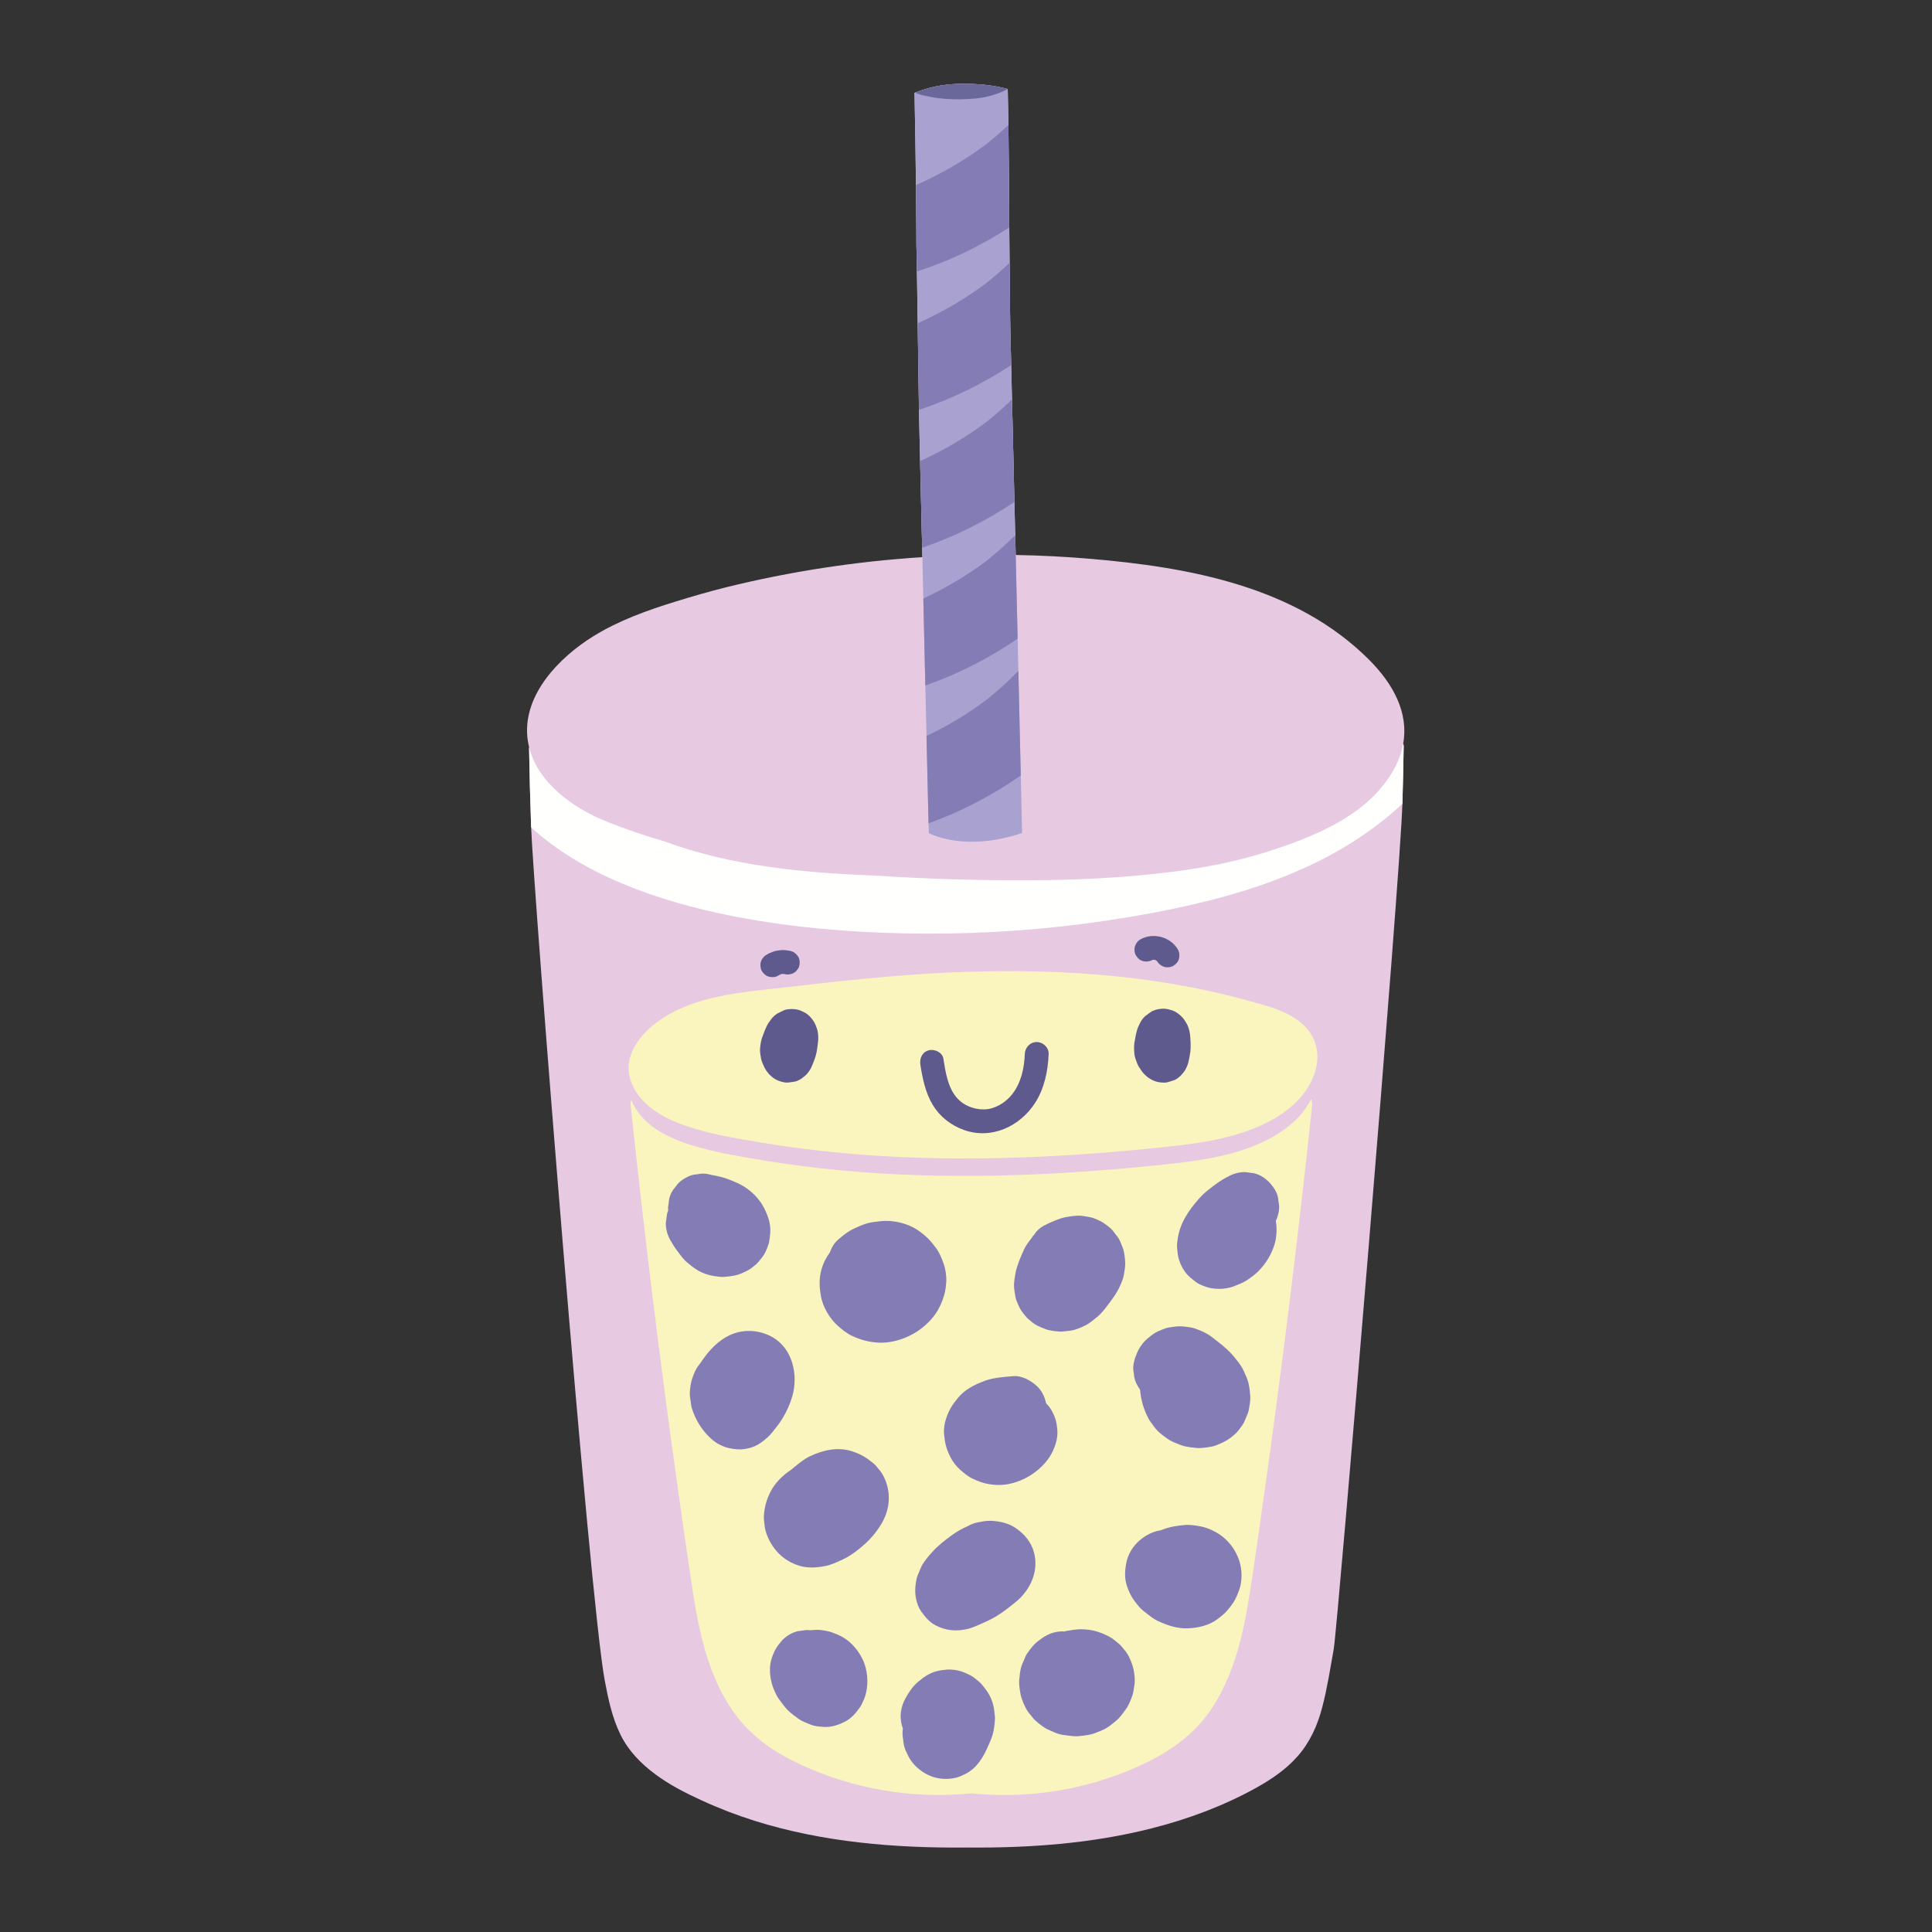 <?xml version="1.0" encoding="utf-8"?>
<!-- Generator: Adobe Illustrator 27.5.0, SVG Export Plug-In . SVG Version: 6.00 Build 0)  -->
<svg version="1.1" id="Capa_1" xmlns="http://www.w3.org/2000/svg" xmlns:xlink="http://www.w3.org/1999/xlink" x="0px" y="0px"
	 viewBox="0 0 2122 2122" style="enable-background:new 0 0 2122 2122;" xml:space="preserve">
<rect x="0" y="0" width="2122" height="2122" fill="#333333" stroke="none"/>
<g>
	<path style="fill:#E7C9E2;" d="M1503.403,724.296c-80.423-80.123-197.065-101.327-306.075-110.557
		c-27.189-2.295-54.474-3.691-81.763-4.19c-0.166-7.235-0.341-14.473-0.504-21.703l-0.899-36.518
		c-0.4-18.061-0.799-36.07-1.247-54.131c-0.448-19.457-0.899-38.965-1.396-58.472c-0.299-12.572-0.599-25.145-0.899-37.717
		c-0.3-13.968-0.648-27.936-0.999-41.907c-0.249-11.074-0.499-38.116-0.748-70.445c-0.1-12.373-0.2-25.542-0.349-38.862
		c-0.299-42.009-0.599-85.712-0.947-112.552c-0.1-9.031-0.251-16.165-0.351-20.655c-0.149-6.288-0.3-12.573-0.4-18.86
		c-4.217-1.143-8.492-2.066-12.799-2.833c-11.757-2.107-23.786-2.892-35.722-2.836l-0.621-0.005l-0.219,0.005
		c-2.276,0.017-4.548,0.061-6.814,0.132c-1.812,0.066-3.62,0.221-5.43,0.356c-2.512,0.185-5.011,0.446-7.505,0.77
		c-6.887,0.894-13.703,2.246-20.341,4.214c-3.362,0.992-6.655,2.151-9.922,3.347c-0.746,0.268-1.496,0.526-2.242,0.797l0.019,0.012
		l-0.779,0.283c0.599,28.238,1.147,66.952,1.598,101.227c0.3,27.491,0.499,52.085,0.499,66.355c0.2,7.732,0.397,17.51,0.548,28.636
		c0.299,16.762,0.548,36.569,0.848,56.825c0.448,34.324,0.947,70.045,1.396,95.091c0.1,5.488,0.199,10.477,0.299,14.816
		c0.351,13.819,0.651,27.69,0.948,41.51c0.799,31.73,1.498,63.41,2.246,95.139c0.07,3.459,0.153,6.918,0.236,10.378
		c-72.935,4.641-145.421,15.717-216.31,33.276c-18.258,4.541-36.219,9.829-54.18,15.315c-31.629,9.778-63.11,21.004-91.2,38.465
		c-36.918,22.95-76.479,63.361-72.19,110.309c0.439,4.774,1.396,9.364,2.653,13.836c-0.241-0.858-0.546-1.693-0.758-2.563
		c0.499,29.386,1.247,58.821,2.295,88.155c2.046,62.014,63.861,846.434,80.871,937.183c3.842,20.207,8.034,40.512,17.162,59.12
		c8.731,17.91,22.65,32.129,38.516,43.854c15.615,11.573,33.176,20.555,50.837,28.587c18.909,8.731,38.365,16.214,58.221,22.45
		c74.935,23.547,154.41,30.034,232.687,29.286c68.199,0.648,136.798-4.241,203.002-21.004
		c39.812-10.078,78.925-24.548,114.898-44.504c16.663-9.228,33.025-20.304,45.649-34.723c13.569-15.415,21.851-33.875,26.989-53.58
		c5.539-21.004,8.83-42.657,12.672-64.058c4.141-22.701,73.091-846.433,75.434-928.503c0.251-9.627,0.548-19.257,0.748-28.886
		c0.3-11.374,0.499-22.75,0.65-34.124c0-1.091-0.151-2.131-0.497-3.077C1547.25,782.805,1530.47,751.294,1503.403,724.296z"/>
	<path style="fill:#FFFFFD;" d="M1541.72,819.834c-0.151,11.374-0.351,22.75-0.65,34.124c-0.2,9.629-0.497,19.259-0.748,28.886
		c-80.372,74.786-187.635,105.268-297.992,124.028c-66.453,11.274-133.704,17.462-201.107,18.458
		c-133.256,1.846-346.236-14.219-457.84-116.594c-1.048-29.334-1.796-58.769-2.295-88.155c9.53,39.015,48.095,66.703,83.617,81.122
		c20.903,8.48,42.555,15.864,64.706,22.299c72.492,26.992,154.211,34.923,232.636,37.668h0.1c28.538,1.995,56.825,3.242,84.516,4.09
		c79.025,2.295,159.297,1.846,237.774-7.832c37.569-4.592,74.835-11.824,110.457-23.349c44.453-14.419,91.649-33.776,120.832-67.851
		c14.618-17.062,22.65-33.824,25.495-49.99C1541.569,817.688,1541.72,818.736,1541.72,819.834z"/>
	<path style="fill:#A9A1CF;" d="M1122.594,914.925c-25.493,8.58-53.283,12.321-79.624,7.384c-7.883-1.496-15.615-3.893-22.85-7.184
		c-0.1-3.593-0.149-7.235-0.248-10.826c-0.748-31.98-1.498-63.96-2.246-95.938c-0.1-3.793-0.149-7.534-0.248-11.325
		c-0.351-14.719-0.699-29.386-1.047-44.104c-0.699-31.829-1.447-63.71-2.195-95.539c-0.251-11.274-0.55-22.551-0.799-33.824
		c-0.151-7.335-0.349-14.668-0.499-22.003c-0.748-31.729-1.447-63.41-2.246-95.139c-0.297-13.819-0.597-27.69-0.948-41.51
		c-0.1-4.339-0.2-9.328-0.299-14.816c-0.448-25.045-0.948-60.767-1.396-95.091c-0.3-20.256-0.548-40.063-0.848-56.825
		c-0.151-11.126-0.349-20.904-0.548-28.636c0-14.27-0.199-38.864-0.499-66.355c-0.451-34.275-0.999-72.989-1.598-101.227
		c4.241-1.595,8.533-3.143,12.923-4.439c10.775-3.193,22-4.94,33.276-5.34c18.758-0.599,37.966,0.599,56.175,5.537
		c0.1,6.287,0.251,12.572,0.4,18.86c0.1,4.49,0.251,11.624,0.351,20.655c0.348,26.84,0.648,70.542,0.947,112.552
		c0.149,13.321,0.248,26.49,0.349,38.862c0.249,32.329,0.499,59.371,0.748,70.445c0.351,13.971,0.699,27.939,0.999,41.907
		c0.299,12.572,0.599,25.145,0.899,37.717c0.497,19.507,0.948,39.015,1.396,58.472c0.448,18.061,0.848,36.07,1.247,54.131
		l0.899,36.518c0.548,24.297,1.096,48.643,1.695,72.94c0.3,13.569,0.6,27.14,0.948,40.709c0.248,11.824,0.548,23.649,0.799,35.474
		c0.748,33.325,1.547,66.652,2.295,99.928c0.1,4.941,0.249,9.93,0.348,14.867C1121.646,872.867,1122.094,893.871,1122.594,914.925z"
		/>
	<path style="fill:#6A679B;" d="M1014.77,104.908c5.291,1.167,10.594,2.251,15.973,2.928c10.662,1.343,21.505,1.43,32.234,0.979
		c10.479-0.441,20.769-1.932,30.696-5.406c4.129-1.444,8.967-3.152,13.055-5.688c-18.158-4.957-37.352-6.143-56.097-5.525
		c-11.259,0.373-22.457,2.156-33.261,5.357c-4.097,1.213-8.137,2.658-12.156,4.119
		C1008.11,103.373,1011.445,104.175,1014.77,104.908z"/>
	<path style="fill:#FAF5BF;" d="M1441.183,1213.924c-8.234,77.666-17.189,155.282-26.862,232.755
		c-8.521,68.375-17.62,136.606-27.291,204.79c-4.646,32.942-9.243,65.934-14.461,98.732c-4.358,27.486-9.673,55.064-19.201,80.969
		c-9.863,26.623-23.559,51.474-43.478,70.436c-21.354,20.348-46.923,33.707-73.259,44.289
		c-53.963,21.642-112.618,29.639-169.741,23.797c-64.401,6.561-130.191-4.597-189.66-32.56c-24.755-11.635-48.65-27.438-66.46-49.99
		c-17.286-21.88-28.731-48.024-36.631-75.509c-7.756-27.003-12.019-55.11-16.136-83.025c-5.074-34.285-10.007-68.567-14.797-102.852
		c-19.152-136.942-35.958-274.268-50.514-411.833c-0.192-2.01,0.095-3.973,0.765-5.744c9.72,25.043,35.242,39.023,58.847,47.21
		c26.718,9.289,55.256,13.934,82.979,18.58c29.401,4.93,58.944,8.762,88.581,11.539c117.982,11.014,237.111,5.937,354.805-6.465
		c28.728-3.064,57.792-6.655,85.373-15.705c23.749-7.756,48.17-19.92,64.928-39.454c4.263-4.979,8.093-10.631,11.013-16.662
		C1440.944,1209.28,1441.424,1211.531,1441.183,1213.924z"/>
	<path style="fill:#FAF5BF;" d="M1439.853,1135.749c-14.921-23.695-47.488-30.784-72.275-37.554
		c-106.445-29.079-217.786-34.991-327.42-29.939c-60.073,2.769-120.018,9.583-179.757,16.431
		c-45.902,5.262-96.781,8.643-136.167,36.07c-20.348,14.17-40.613,38.726-31.664,65.705c8.852,26.672,35.315,41.32,59.759,49.797
		c26.706,9.264,55.232,13.912,82.981,18.577c29.361,4.933,58.916,8.726,88.545,11.496c117.997,11.023,237.131,5.946,354.823-6.465
		c28.711-3.028,57.766-6.636,85.366-15.668c23.776-7.783,48.165-19.917,64.918-39.459
		C1444.951,1186.087,1454.111,1158.392,1439.853,1135.749z"/>
	<path style="fill:#847DB5;" d="M936.522,1806.747c-3.432-3.586-7.532-6.76-11.881-9.142c-3.632-1.991-7.556-3.464-11.425-4.909
		c-0.855-0.319-1.732-0.577-2.624-0.775c-4.964-1.096-10.258-2.083-15.388-1.764c-1.705,0.105-3.486,0.246-5.279,0.424
		c-1.347-0.146-2.699-0.269-4.085-0.273c-3.316,0.446-6.631,0.891-9.946,1.337c-6.339,1.779-11.841,4.984-16.511,9.622
		c-6.098,6.926-8.775,11.221-11.73,19.949c-1.518,4.487-2.124,9.442-1.973,14.163c0.329,10.09,2.943,18.728,7.785,27.571
		c0.848,1.547,1.842,2.989,2.904,4.395c2.821,3.732,5.739,7.929,9.164,11.296c3.374,3.318,7.337,6.125,11.123,8.911
		c4.224,3.108,9.096,4.801,13.975,6.755c4.5,1.8,9.64,2.17,14.363,2.463c8.068,0.499,16.134-2.251,23.159-5.888
		c7.308-3.783,11.954-9.517,16.582-16.009c0.543-0.763,1.008-1.533,1.417-2.378c1.735-3.593,3.657-7.554,4.685-11.547
		c2.492-9.683,2.412-19.49-0.034-29.171C948.437,1822.413,943.165,1813.682,936.522,1806.747z"/>
	<path style="fill:#847DB5;" d="M1135.621,1704.855c-3.104-11.486-10.979-20.587-20.748-26.986
		c-7.744-5.074-16.887-7.006-25.975-7.472c-3.988-0.202-7.949,0.256-11.834,1.13c-5.072,0.604-9.876,2.187-14.395,4.808
		c-6.138,2.685-11.968,5.993-17.376,9.951c-7.608,5.571-15.118,11.354-21.422,18.401c-3.8,4.249-7.603,8.707-10.58,13.545
		c-1.464,2.38-2.427,5.047-3.506,7.605c-1.181,2.804-2.484,5.449-3.089,8.424c-1.771,8.694-2.215,16.121,0.193,24.791
		c1.924,6.931,3.905,9.705,7.785,14.729c3.681,4.765,7.671,8.694,13.184,11.549c11.162,5.781,22.809,6.741,35.001,3.788
		c6.166-1.493,12.755-4.787,18.339-7.213c6.112-2.655,11.985-5.808,17.527-9.515c5.038-3.367,9.8-7.174,14.543-10.926
		c2.682-2.122,5.367-4.338,7.737-6.811C1133.848,1741.259,1140.6,1723.288,1135.621,1704.855z"/>
	<path style="fill:#847DB5;" d="M1232.02,1808.525c-0.94-1.15-1.954-2.166-3.101-3.113c-3.413-2.821-7.025-6.012-11.052-8.058
		c-4.083-2.075-8.426-3.99-12.821-5.333c-5.934-1.814-12.402-2.65-18.599-2.523c-5.106,0.102-10.251,1.013-15.264,1.858
		c-0.882,0.149-1.737,0.424-2.609,0.626c-0.458-0.061-0.913-0.122-1.371-0.185c-6.755,0.022-13.05,1.725-18.887,5.108
		c-1.072,0.521-2.056,1.135-3.02,1.834c-3.357,2.431-7.116,4.879-9.915,8.034c-2.682,3.023-5.257,6.317-7.474,9.698
		c-1.525,2.329-2.462,5.016-3.535,7.554c-1.04,2.465-2.263,4.952-2.943,7.566c-1.111,4.275-1.506,8.84-1.937,13.198
		c-0.543,5.5,0.602,11.225,1.532,16.574c0.205,1.182,0.507,2.344,0.901,3.476c1.408,4.042,3.05,8.183,5.106,11.959
		c1.99,3.661,4.899,6.93,7.503,10.114c0.911,1.114,1.866,2.163,2.96,3.104c4.197,3.62,8.716,7.437,13.851,9.737
		c3.947,1.766,7.973,3.72,12.163,4.906c2.918,0.826,5.966,1.091,8.957,1.493c4.519,0.607,8.656,1.193,13.172,0.646
		c5.842-0.711,11.761-1.128,17.261-3.311c4.017-1.593,8.256-3.116,12.032-5.291c3.822-2.203,7.259-5.194,10.655-7.949
		c4.409-3.574,7.764-8.473,11.04-13.001c3.364-4.653,5.542-10.467,7.323-15.773c0.419-1.242,0.684-2.504,0.903-3.793
		c0.738-4.334,1.727-9.006,1.508-13.479c-0.477-9.681-2.458-16.534-6.677-25.164
		C1237.796,1815.175,1234.692,1811.789,1232.02,1808.525z"/>
	<path style="fill:#847DB5;" d="M1335.934,1683.137c-4.945-2.772-10.577-5.281-16.214-6.419c-5.837-1.179-12.526-2.302-18.638-1.713
		c-6.692,0.648-13.486,1.467-19.924,3.496c-2.205,0.697-4.37,1.511-6.526,2.353c-1.55,0.219-3.099,0.509-4.638,0.955
		c-15.766,4.567-29.471,17.82-32.818,34.239c-1.749,8.575-2.302,17.471,0.594,25.936c3.303,9.644,6.514,14.668,13.013,22.414
		c2.814,3.352,6.19,5.859,9.649,8.531c3.457,2.672,6.767,5.298,10.723,7.179c10.619,5.047,21.627,8.835,33.622,8.351
		c10.881-0.441,22.74-3.035,31.705-9.571c6.694-4.884,9.942-7.759,14.699-13.917c4.735-6.126,6.685-10.119,9.625-17.904
		c3.659-9.693,3.647-22.326,0.563-32.166C1357.198,1701.595,1348.165,1689.992,1335.934,1683.137z"/>
	<path style="fill:#847DB5;" d="M962.512,1610.395c-1.019-1.211-2.098-2.253-3.323-3.257c-7.551-6.185-13.486-9.834-22.908-12.994
		c-15.824-5.308-32.255-1.542-46.794,5.372c-6.163,2.928-11.454,7.406-16.767,11.605c-1.228,0.969-2.404,1.997-3.584,3.02
		c-9.201,6.054-17.951,14.536-22.789,24.236c-4.648,9.316-6.48,15.891-7.323,26.232c-0.127,1.578-0.085,3.091,0.073,4.667
		c0.463,4.638,0.821,9.6,2.339,14.065c5.924,17.435,18.363,30.799,36.231,36.299c9.642,2.969,18.882,2.207,28.582,0.428
		c6.599-1.208,12.88-4.243,18.911-7.027c9.072-4.188,17.33-10.531,24.716-17.15c7.294-6.536,13.856-14.638,18.738-23.087
		c9.508-16.46,10.287-35.469,1.366-52.297C968.042,1616.856,965.145,1613.531,962.512,1610.395z"/>
	<path style="fill:#847DB5;" d="M848.398,1572.98c3.754-4.721,7.63-9.476,10.806-14.633c4.704-7.637,8.597-16.253,11.045-24.85
		c6.721-23.6,0.346-52.869-22.704-65.325c-16.222-8.762-35.663-8.546-51.476,1.211c-10.957,6.76-18.92,16.032-26.049,26.599
		l-0.292,0.526l-0.589,0.782c-1.82,2.355-3.532,4.363-4.806,6.991c-4.475,9.216-5.919,14.74-6.68,25.045
		c-0.214,2.885,0.385,5.786,0.765,8.619c0.419,3.118,0.665,6.292,1.624,9.305c3.65,11.437,10.049,22.221,18.614,30.687
		c2.999,2.967,6.429,5.851,10.053,7.888c5.847,3.282,10.514,4.707,16.784,5.55c6.441,0.867,10.772,0.811,17.644-0.916
		c4.029-1.011,8.524-3.021,12.068-5.54C840.454,1581.192,844.532,1577.842,848.398,1572.98z"/>
	<path style="fill:#847DB5;" d="M1036.962,1575.767c0.938,9.664,2.46,15.844,6.926,24.672c2.638,5.216,6.521,10.19,10.923,14.036
		c4.061,3.549,8.458,7.284,13.427,9.596c9.559,4.446,15.786,6.297,26.468,6.913c11.769,0.679,24.716-3.359,34.816-9.179
		c9.961-5.739,20.029-14.979,25.437-25.245c4.051-7.691,7.023-16.648,6.385-25.464c-0.619-8.573-1.986-13.993-6.136-21.627
		c-1.688-3.108-3.869-5.776-6.29-8.207c-1.457-7.081-4.594-13.841-10.007-18.811c-6.923-6.355-16.709-11.863-26.458-10.96
		c-10.034,0.933-20.556,1.52-30.124,4.897c-11.114,3.922-22.4,9.549-30.063,18.848c-6.404,7.773-9.63,12.733-12.977,22.338
		C1037.296,1563.29,1036.377,1569.74,1036.962,1575.767z"/>
	<path style="fill:#847DB5;" d="M1371.271,1519.207c-1.099-4.682-3.452-9.457-5.328-13.651c-2.636-5.891-7.009-11.023-11.04-15.949
		c-4.765-5.817-10.691-10.792-16.604-15.403c-3.822-2.979-7.596-6.204-11.754-8.748c-4.202-2.572-9.393-4.592-13.783-6.207
		c-3.298-1.213-6.519-1.506-10.036-1.978c-5.734-0.77-8.212-0.724-13.941,0.046c-3.394,0.458-6.351,0.699-9.469,1.939
		c-3.459,1.374-7.167,2.638-10.401,4.524c-3.187,1.856-6.105,4.416-8.933,6.743c-3.501,2.88-6.358,6.733-8.675,10.548
		c-1.922,3.165-3.233,6.874-4.529,10.312c-0.309,0.818-0.565,1.588-0.733,2.453c-1.559,4.972-1.781,9.946-0.667,14.921
		c0.224,4.979,1.705,9.615,4.441,13.91c0.699,1.298,1.498,2.495,2.351,3.64c0.955,11.132,3.832,21.537,9.167,31.588
		c0.738,1.393,1.586,2.714,2.509,3.99c2.55,3.523,5.15,7.332,8.314,10.392c3.008,2.904,6.536,5.408,9.905,7.825
		c1.087,0.779,2.198,1.503,3.383,2.127c3.839,2.019,7.981,3.671,12.034,5.159c1.257,0.46,2.531,0.853,3.837,1.141
		c4.241,0.935,8.662,1.42,12.964,1.829c1.398,0.132,2.802,0.186,4.207,0.103c4.29-0.258,8.655-0.896,12.87-1.698
		c1.333-0.254,2.609-0.653,3.873-1.135c8.77-3.333,14.497-6.36,21.547-12.765c3.106-2.821,5.608-6.553,7.983-9.937
		c1.759-2.506,2.738-5.34,3.929-8.163c1.267-2.996,2.497-5.584,3.033-8.733c0.809-4.784,1.856-9.89,1.508-14.806
		C1372.903,1528.576,1372.34,1523.765,1371.271,1519.207z"/>
	<path style="fill:#847DB5;" d="M1115.702,1426.331c1.087,3.469,2.721,7.099,4.31,10.351c0.304,0.621,0.629,1.208,1.004,1.793
		c1.836,2.857,4.292,6.024,6.572,8.514c0.465,0.509,0.94,0.982,1.462,1.435c3.057,2.66,6.387,5.535,10.036,7.43
		c3.084,1.6,6.76,3.052,10.022,4.251c0.66,0.241,1.321,0.461,2.003,0.629c4.183,1.028,8.667,1.515,12.962,1.795
		c1.35,0.088,2.673-0.01,4.012-0.166c4.258-0.497,8.818-0.701,12.955-2.039c4.205-1.359,8.438-3.15,12.324-5.25
		c3.988-2.151,7.474-5.286,10.996-8.058c1.274-1.004,2.495-2.048,3.644-3.191c4.297-4.271,7.868-9.376,11.527-14.149
		c6.064-7.905,10.565-15.656,13.83-25.262c0.475-1.395,0.787-2.806,1.018-4.261c0.701-4.443,1.747-9.193,1.476-13.766
		c-0.258-4.422-0.755-9.055-1.856-13.344c-0.17-0.663-0.392-1.301-0.631-1.939c-1.306-3.479-2.697-7.189-4.485-10.465
		c-1.07-1.961-2.721-3.798-4.022-5.483c-1.279-1.651-2.672-3.773-4.29-5.301c-2.672-2.521-5.861-4.838-8.864-6.913
		c-0.717-0.497-1.438-0.919-2.222-1.299c-3.915-1.895-8.2-4.063-12.575-4.852c-4.436-0.802-9.26-1.762-13.851-1.525
		c-4.665,0.239-9.428,0.923-14.007,1.885c-1.627,0.341-3.225,0.811-4.795,1.357c-6.058,2.117-12.036,4.716-17.741,7.676
		c-4.36,2.353-7.859,5.564-10.497,9.639c-1.092,1.191-2.02,2.475-2.877,3.803c-1.588,2.015-3.116,4.078-4.587,6.117
		c-1.598,2.209-2.911,4.594-4.042,7.074c-2.426,5.328-4.753,10.763-6.645,16.317c-1.043,3.064-2.01,6.158-2.531,9.359
		c-0.733,4.485-1.725,9.213-1.613,13.81c0.093,3.81,0.853,7.71,1.44,11.459C1115.3,1424.633,1115.439,1425.486,1115.702,1426.331z"
		/>
	<path style="fill:#847DB5;" d="M920.537,1456.484c4.604,4.017,9.588,8.056,15.159,10.682c9.6,4.526,17.435,6.597,28.051,7.435
		c13.54,1.07,28.346-3.298,40.022-10.002c11.566-6.645,22.838-17.512,28.499-29.71c4.392-9.466,6.524-16.555,7.035-27.123
		c0.322-6.677-0.729-13.854-3.006-20.168c-2.068-5.739-4.431-11.634-8.049-16.601c-6.129-8.417-11.159-13.617-19.763-19.564
		c-11.381-7.866-27.457-11.69-41.174-10.144c-5.04,0.568-10.624,1.079-15.617,2.575c-4.638,1.389-9.135,3.457-13.501,5.454
		c-6.718,3.072-12.664,7.844-18.153,12.699c-3.786,3.349-6.672,8.27-8.543,13.505c-4.076,5.693-7.15,11.362-9.25,18.843
		c-2.816,10.012-2.324,18.75-0.677,28.784C903.567,1435.337,911.277,1448.401,920.537,1456.484z"/>
	<path style="fill:#847DB5;" d="M792.674,1402.504c0.806,0.054,1.615,0.056,2.419,0.007c3.929-0.239,7.998-0.867,11.861-1.552
		c4.606-0.814,9.564-3.247,13.444-5.133c4.051-1.971,7.737-5.162,10.989-8.066c0.558-0.497,1.038-1.05,1.511-1.625
		c2.402-2.916,5.098-5.922,6.913-9.272c1.788-3.301,3.213-6.838,4.38-10.411c0.173-0.526,0.285-1.058,0.393-1.603
		c0.633-3.25,1.218-7.347,1.432-10.656c0.365-5.583-0.427-11.542-2.278-16.821c-3.376-9.642-7.476-17.137-14.626-24.55
		c-4.387-4.546-9.727-8.555-15.318-11.547c-4.558-2.439-9.464-4.339-14.271-6.193c-1.868-0.721-3.776-1.347-5.7-1.898
		c-4.19-1.201-8.465-2.058-12.757-2.787c-4.975-1.559-9.949-1.783-14.921-0.67c-4.979,0.226-9.617,1.708-13.912,4.441
		c-4.36,2.351-7.861,5.564-10.499,9.637c-3.306,3.615-5.539,7.856-6.697,12.726c-0.445,3.315-0.891,6.631-1.337,9.946
		c0.005,1.009,0.119,1.988,0.197,2.974c-0.511,1.311-0.957,2.651-1.276,4.042c-0.443,3.315-0.889,6.633-1.335,9.948
		c0.019,6.753,1.722,13.048,5.108,18.884c2.166,3.771,4.392,7.486,7.016,10.96c2.874,3.808,5.944,8.243,9.486,11.686
		c0.721,0.702,1.479,1.361,2.261,1.997c3.142,2.558,6.35,5.24,9.78,7.425C773.466,1399.829,782.745,1401.854,792.674,1402.504z"/>
	<path style="fill:#847DB5;" d="M1404.255,1319.774c-0.227-4.979-1.705-9.615-4.441-13.91c-5.15-7.99-12.821-15.023-22.361-17.196
		c-3.315-0.445-6.631-0.891-9.946-1.337c-6.755,0.022-13.05,1.725-18.887,5.108c-7.703,3.71-14.187,8.748-20.92,14.015
		c-4.127,3.228-7.964,6.763-11.393,10.728c-5.439,6.29-10.765,13.077-14.806,20.401c-5.425,9.827-8.022,18.845-8.755,29.993
		c-0.07,1.081-0.005,2.119,0.107,3.193c0.407,3.961,0.709,8.163,1.846,12.002c1.06,3.569,2.68,7.449,4.682,10.774
		c3.688,6.124,6.197,8.356,11.233,12.246c1.471,1.135,3.135,2.599,4.826,3.63c2.584,1.579,6.803,3.157,9.671,4.144
		c4.158,1.43,8.726,1.947,13.087,2.053c5.756,0.144,11.863-0.757,17.25-2.909c4.811-1.922,10.088-3.837,14.458-6.823
		c4.626-3.159,9.393-6.607,13.252-10.726c7.625-8.146,13.069-17.038,16.495-27.656c2.54-7.876,3.135-17.829,1.646-26.541
		c0.977-1.966,1.762-4.044,2.29-6.271C1405.146,1329.723,1405.368,1324.749,1404.255,1319.774z"/>
	<path style="fill:#847DB5;" d="M1091.042,1873.248c-1.184-5.038-3.323-10.088-6.117-14.441c-2.078-3.237-4.631-6.455-7.147-9.342
		c-0.687-0.787-1.403-1.476-2.198-2.151c-2.874-2.448-5.997-5.155-9.316-7.028c-0.433-0.246-0.879-0.445-1.33-0.655
		c-3.169-1.484-6.682-3.177-10.051-4.166c-3.942-1.157-8.231-1.644-12.275-1.747c-0.619-0.017-1.208,0.01-1.822,0.054
		c-3.598,0.251-7.664,0.728-11.189,1.554c-8.524,2-14.899,6.565-21.413,12.058c-5.834,4.918-10.307,11.737-13.939,18.433
		c-4.724,8.709-6.436,19.164-3.774,28.833c0.305,1.277,0.692,2.505,1.143,3.695c-0.244,2.166-0.385,4.334-0.358,6.446
		c0.024,2.034,0.499,4.363,0.745,6.195c0.239,1.771,0.429,4.215,0.882,6.185c0.906,3.946,2.819,7.688,4.57,11.289
		c5.515,11.333,17.525,20.767,29.686,23.885c8.163,2.092,15.688,2.02,23.848-0.044c2.782-0.704,6.899-2.739,9.51-3.964
		c0.585-0.275,1.128-0.538,1.683-0.876c3.364-2.056,6.753-4.566,9.469-7.508c5.325-5.769,9.087-12.007,12.254-19.047
		c2.236-4.97,4.611-10.014,6.212-15.254c1.652-5.406,2.319-11.284,2.663-16.852c0.078-1.257,0.031-2.502-0.075-3.757
		C1092.372,1881.17,1091.936,1877.053,1091.042,1873.248z"/>
	<path style="fill:#5E5A8D;" d="M853.431,1113.386c0.704-0.512,1.396-0.996,1.988-1.367
		C853.777,1113.045,853.258,1113.415,853.431,1113.386z"/>
	<path style="fill:#5E5A8D;" d="M894.045,1122.312c-2.178-3.671-6.265-8.156-10.131-10.163c-2.251-1.169-4.57-2.309-7.031-2.974
		c-4.794-1.291-10.039-1.264-14.823,0.054c-1.34,0.368-8.11,4.071-8.628,4.158c-1.318,0.959-2.699,2.053-3.661,2.945
		c-2.112,1.949-3.73,4.402-5.367,6.758c-0.955,1.376-1.783,2.843-2.482,4.363c-1.326,2.879-2.621,5.854-3.64,8.896
		c-2.154,4.896-3.079,10.102-3.498,15.559c-0.253,3.313,0.558,7.447,1.055,10.373c0.59,3.459,2.241,6.855,3.681,9.941
		c1.357,2.911,3.742,6.107,5.8,8.198c1.83,1.859,3.898,3.537,6.153,4.852c2.092,1.221,4.441,2.178,6.772,2.811
		c5.187,1.413,6.553,1.06,10.987,0.463c4.355-0.585,5.508-0.594,10.068-3.225c1.902-1.101,6.263-4.931,5.603-4.288
		c1.915-1.868,3.571-4.043,4.955-6.336c1.812-3.003,3.177-6.999,4.377-10.014c1.191-2.996,2.114-6.088,2.711-9.257
		c0.685-3.625,1.143-7.315,1.52-10.984c0.173-1.679,0.295-3.386,0.253-5.074c-0.08-3.262-0.409-6.648-1.476-9.749
		C896.566,1127.649,895.358,1124.526,894.045,1122.312z"/>
	<path style="fill:#5E5A8D;" d="M1257.554,1116.256c0.604-0.629,1.201-1.228,1.718-1.696
		C1257.837,1115.859,1257.391,1116.314,1257.554,1116.256z"/>
	<path style="fill:#5E5A8D;" d="M1307.325,1138.957c-0.122-1.681-0.302-3.386-0.638-5.04c-0.651-3.198-1.564-6.475-3.157-9.34
		c-1.011-1.822-2.745-4.684-4.427-6.636c-2.786-3.235-7.595-6.933-11.751-8.233c-2.424-0.76-4.906-1.476-7.445-1.701
		c-4.945-0.431-10.105,0.512-14.584,2.643c-1.257,0.599-7.275,5.427-7.769,5.606c-1.13,1.174-2.297,2.495-3.091,3.539
		c-1.737,2.288-2.901,4.984-4.1,7.591c-0.701,1.52-1.259,3.111-1.683,4.731c-0.801,3.064-1.557,6.221-2.026,9.393
		c-1.267,5.2-1.267,10.487-0.724,15.931c0.329,3.306,1.849,7.235,2.85,10.029c1.184,3.301,3.406,6.356,5.364,9.145
		c1.844,2.628,4.751,5.359,7.143,7.057c2.126,1.511,4.455,2.802,6.906,3.7c2.275,0.836,4.755,1.369,7.16,1.586
		c5.352,0.483,6.636-0.105,10.899-1.466c4.185-1.338,5.32-1.547,9.347-4.936c1.683-1.415,5.306-5.949,4.77-5.199
		c1.559-2.175,2.809-4.606,3.771-7.106c1.26-3.276,1.903-7.447,2.558-10.626c0.651-3.16,1.018-6.363,1.053-9.588
		C1307.788,1146.348,1307.595,1142.636,1307.325,1138.957z"/>
	<path style="fill:#5E5A8D;" d="M1138.684,1144.509c-7.313,0-12.816,5.995-13.087,13.087c-0.592,15.473-4.034,31.637-13.766,44.109
		c-7.714,9.888-19.442,16.563-30.674,16.789c-11.608,0.231-23.352-4.28-31.084-13.788c-9.31-11.452-11.659-27.734-13.924-41.966
		c-1.113-6.987-9.827-10.865-16.099-9.142c-7.44,2.046-10.258,9.094-9.14,16.1c2.409,15.128,5.554,30.582,13.589,43.87
		c7.905,13.077,19.944,22.424,34.265,27.532c30.115,10.74,61.332-3.759,78.065-29.661c10.292-15.929,14.231-35.137,14.945-53.844
		C1152.043,1150.526,1145.563,1144.509,1138.684,1144.509z"/>
	<path style="fill:#5E5A8D;" d="M836.952,1066.773c1.8,2.796,4.485,5.254,7.82,6.015c3.308,0.752,7.179,0.648,10.085-1.318
		c0.748-0.507,1.564-0.877,2.363-1.281c0.57-0.176,1.142-0.327,1.722-0.456c0.718-0.037,1.435-0.037,2.151,0l0.719,0.144
		c3.311,0.867,7.118,0.417,10.085-1.318c1.525-0.823,2.75-1.946,3.671-3.372c1.157-1.264,1.939-2.748,2.343-4.451
		c0.763-3.35,0.599-7.111-1.32-10.085c-1.834-2.848-4.47-5.138-7.82-6.015c-0.765-0.2-1.537-0.358-2.319-0.477
		c-1.786-0.27-3.603-0.565-5.418-0.656c-2.646-0.129-5.323,0.297-7.919,0.724c-1.515,0.249-2.994,0.665-4.419,1.227
		c-2.434,0.962-4.875,1.942-7.05,3.413c-1.525,0.821-2.748,1.947-3.671,3.369c-1.157,1.264-1.939,2.748-2.343,4.451
		c-0.546,1.742-0.624,3.481-0.234,5.221C835.478,1063.65,835.994,1065.272,836.952,1066.773z"/>
	<path style="fill:#5E5A8D;" d="M1255.633,1055.703c3.42,0.78,6.799,0.434,9.915-1.242l0.967-0.29l1.257,0.002
		c0.526,0.122,1.045,0.268,1.559,0.431l0.633,0.341l1.213,1.198c1.703,2.76,4.572,4.987,7.7,5.847
		c3.133,0.865,7.303,0.475,10.085-1.318c2.794-1.802,5.255-4.485,6.015-7.822c0.779-3.425,0.509-7.002-1.32-10.085
		c-8.261-13.932-27.062-18.809-41.15-10.982c-2.836,1.576-5.16,4.719-6.015,7.822c-0.862,3.133-0.472,7.303,1.321,10.083
		C1249.613,1052.485,1252.297,1054.943,1255.633,1055.703z"/>
	<path style="fill:#847DB5;" d="M1108.525,249.793c-31.58,20.453-65.705,36.918-101.426,48.392
		c-0.151-11.126-0.349-20.904-0.548-28.636c0-14.27-0.199-38.864-0.499-66.355l1.048-0.4c26.791-11.822,52.184-26.589,75.683-44.051
		c8.582-6.835,16.862-13.97,24.796-21.503C1107.926,164.081,1108.226,207.784,1108.525,249.793z"/>
	<path style="fill:#847DB5;" d="M1110.62,401.007c-31.481,20.706-65.556,37.369-101.278,49.094
		c-0.448-25.045-0.948-60.767-1.396-95.091c26.492-11.725,51.585-26.392,74.835-43.654c9.03-7.184,17.761-14.767,26.092-22.701
		c0.249,32.329,0.499,59.371,0.748,70.445C1109.972,373.071,1110.321,387.039,1110.62,401.007z"/>
	<path style="fill:#847DB5;" d="M1114.162,551.328c-31.43,21.052-65.556,38.114-101.326,50.238
		c-0.748-31.729-1.447-63.41-2.246-95.139c25.495-11.525,49.741-25.744,72.192-42.458c9.978-7.931,19.608-16.362,28.738-25.244
		c0.497,19.507,0.948,39.015,1.396,58.472C1113.363,515.257,1113.762,533.267,1114.162,551.328z"/>
	<path style="fill:#847DB5;" d="M1117.704,701.495c-31.43,21.503-65.556,38.964-101.375,51.437
		c-0.699-31.829-1.447-63.71-2.195-95.539c24.195-11.225,47.244-24.894,68.648-40.811c11.325-8.979,22.102-18.557,32.28-28.736
		c0.548,24.297,1.096,48.643,1.695,72.94C1117.056,674.355,1117.356,687.926,1117.704,701.495z"/>
	<path style="fill:#847DB5;" d="M1121.146,851.763c-31.33,21.802-65.405,39.664-101.276,52.536
		c-0.748-31.98-1.498-63.96-2.246-95.938c22.95-10.877,44.752-23.997,65.157-39.164c12.572-10.029,24.545-20.755,35.722-32.228
		c0.748,33.325,1.547,66.652,2.295,99.928C1120.898,841.837,1121.047,846.826,1121.146,851.763z"/>
</g>
</svg>
